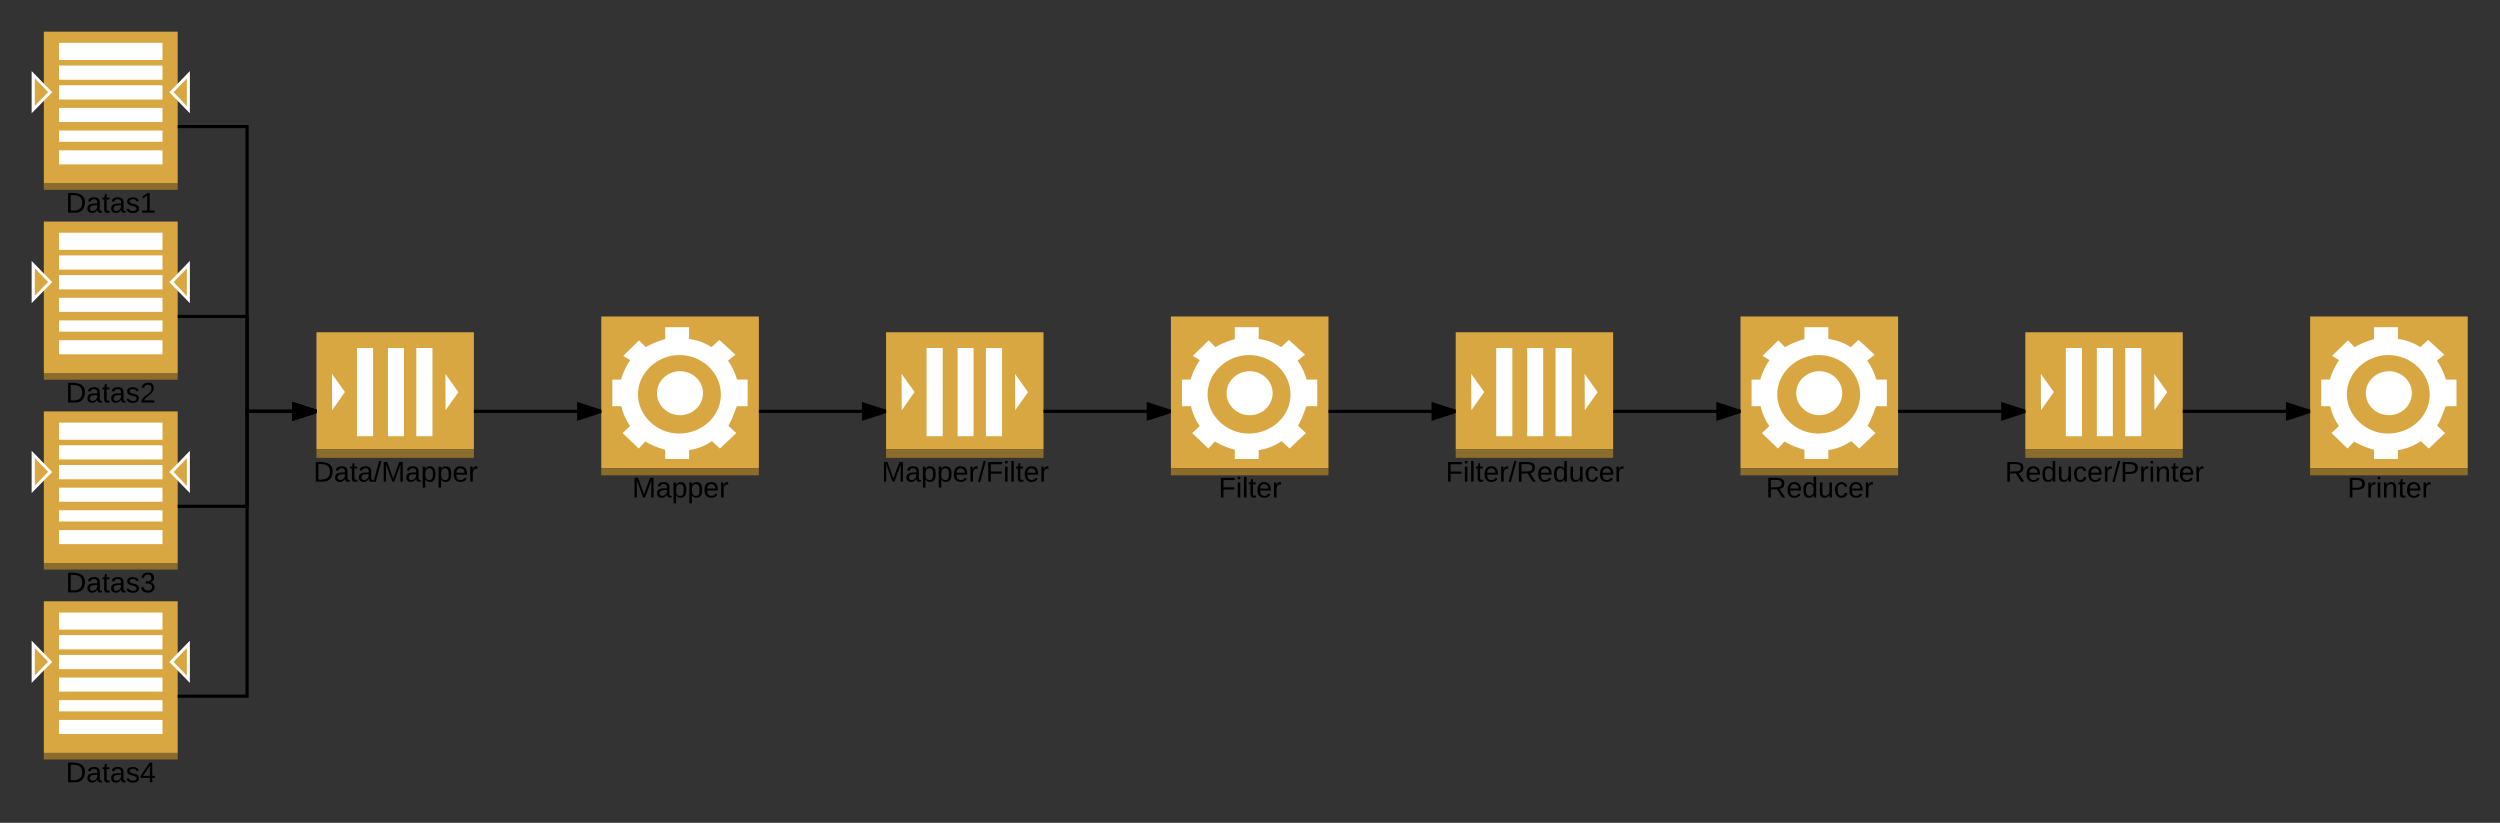 <svg xmlns="http://www.w3.org/2000/svg" xmlns:xlink="http://www.w3.org/1999/xlink" width="1580" height="520"><rect width="100%" height="100%" fill="#333333" stroke="none"/><g transform="translate(-60 0)"><path d="M440 200h99.6v95.9H440V200z" fill="#d9a741"/><path d="M440 295.9h99.6v4.5H440v-4.5z" fill="#8c6c2a"/><path d="M532.5 256.7v-16.8h-6.7c-.9-3.4-2.9-8-5.7-12l4.7-3.7-10.2-9.4-4.9 4.6c-4.1-2.6-8.2-4.3-14.2-5.2v-7.4h-15.1v7.5c-3.5 1-8.4 2.7-12.3 5.1l-4.2-4.3-10 9.8 4.4 2.7c-2.9 4.1-4.9 8.9-5.8 12.3H447v16.8h5.7c.9 4.4 2.9 8.8 5.5 12.6l-4.7 4.4 10.2 9.8 4.1-4.5c3.9 2.5 9.1 4.3 12.6 5.3v5.8h15.1v-5.6c6-1 10.3-2.9 14.5-5.7l5 4.7 10.3-9.8-5-4.7c2.5-3.7 4.4-10.2 5.4-12.3h6.9-.1zM488.9 274c-13.8-.1-25.4-11.2-25.7-24.3-.3-14 12.3-25.3 26-25.3 14.6-.1 26.6 11.3 26.4 25.3-.2 13.5-12 24.4-26.7 24.3" fill="#fff"/><path d="M504.3 248.5c0 7.7-6.5 13.9-14.5 13.9s-14.6-6.2-14.6-13.9 6.6-13.9 14.6-13.9 14.5 6.2 14.5 13.9" fill="#fff"/><use xlink:href="#a" transform="matrix(1,0,0,1,440,300) translate(19.55 14.4)"/><path d="M260 210h99.5v73.92H260V210z" fill="#d9a741"/><path d="M260 283.92h99.5v5.44H260v-5.44z" fill="#8c6c2a"/><path d="M269.9 259.28l-.1-23.04 8.2 11.52-8.1 11.52zm25.9 16.4h-10.2v-55.76h10.2v55.76zm19.5 0h-10.1v-55.76h10.1v55.76zm18 0h-10.2v-55.76h10.2v55.76zm8.3-16.4l-.1-22.96 8.2 11.52-8.1 11.44z" fill="#fff"/><use xlink:href="#b" transform="matrix(1,0,0,1,260,290) translate(-1.925 14.4)"/><path d="M87.7 235.8h84.6v4.2H87.7z" fill="#8c6c2a"/><path d="M87.7 140v95.8h84.6V140z" fill="#d9a741"/><path d="M97.3 147.1h65.4v10.8H97.3zM97.3 161.4h65.4v9H97.3zM97.3 173.9h65.4v9H97.3zM97.3 188.2h65.4v8.9H97.3zM97.3 202.5h65.4v7.1H97.3zM97.3 215h65.4v8.9H97.3zM80 164.9l13 13.4-13 13.3zM180 191.6l-13-13.3 13-13.4z" fill="#fff"/><path d="M82 169.5l8.4 8.7-8.4 8.7v-17.4zM178.1 187.1v-17.5l-8.4 8.7 8.4 8.8z" fill="#d9a741"/><use xlink:href="#c" transform="matrix(1,0,0,1,80,240) translate(21.525 14.4)"/><path d="M980 210h99.5v73.92H980V210z" fill="#d9a741"/><path d="M980 283.92h99.5v5.44H980v-5.44z" fill="#8c6c2a"/><path d="M989.9 259.28l-.1-23.04 8.2 11.52-8.1 11.52zm25.9 16.4h-10.2v-55.76h10.2v55.76zm19.5 0h-10.1v-55.76h10.1v55.76zm18 0h-10.2v-55.76h10.2v55.76zm8.3-16.4l-.1-22.96 8.2 11.52-8.1 11.44z" fill="#fff"/><use xlink:href="#d" transform="matrix(1,0,0,1,980,290) translate(-6.35 14.4)"/><path d="M620 210h99.5v73.92H620V210z" fill="#d9a741"/><path d="M620 283.92h99.5v5.44H620v-5.44z" fill="#8c6c2a"/><path d="M629.9 259.28l-.1-23.04 8.2 11.52-8.1 11.52zm25.9 16.4h-10.2v-55.76h10.2v55.76zm19.5 0h-10.1v-55.76h10.1v55.76zm18 0h-10.2v-55.76h10.2v55.76zm8.3-16.4l-.1-22.96 8.2 11.52-8.1 11.44z" fill="#fff"/><use xlink:href="#e" transform="matrix(1,0,0,1,620,290) translate(-2.85 14.4)"/><path d="M1340 210h99.5v73.92H1340V210z" fill="#d9a741"/><path d="M1340 283.92h99.5v5.44H1340v-5.44z" fill="#8c6c2a"/><path d="M1349.9 259.28l-.1-23.04 8.2 11.52-8.1 11.52zm25.9 16.4h-10.2v-55.76h10.2v55.76zm19.5 0h-10.1v-55.76h10.1v55.76zm18 0h-10.2v-55.76h10.2v55.76zm8.3-16.4l-.1-22.96 8.2 11.52-8.1 11.44z" fill="#fff"/><use xlink:href="#f" transform="matrix(1,0,0,1,1340,290) translate(-12.875 14.4)"/><path d="M800 200h99.6v95.9H800V200z" fill="#d9a741"/><path d="M800 295.9h99.6v4.5H800v-4.5z" fill="#8c6c2a"/><path d="M892.5 256.7v-16.8h-6.7c-.9-3.4-2.9-8-5.7-12l4.7-3.7-10.2-9.4-4.9 4.6c-4.1-2.6-8.2-4.3-14.2-5.2v-7.4h-15.1v7.5c-3.5 1-8.4 2.7-12.3 5.1l-4.2-4.3-10 9.8 4.4 2.7c-2.9 4.1-4.9 8.9-5.8 12.3H807v16.8h5.7c.9 4.4 2.9 8.8 5.5 12.6l-4.7 4.4 10.2 9.8 4.1-4.5c3.9 2.5 9.1 4.3 12.6 5.3v5.8h15.1v-5.6c6-1 10.3-2.9 14.5-5.7l5 4.7 10.3-9.8-5-4.7c2.5-3.7 4.4-10.2 5.4-12.3h6.9-.1zM848.9 274c-13.8-.1-25.4-11.2-25.7-24.3-.3-14 12.3-25.3 26-25.3 14.6-.1 26.6 11.3 26.4 25.3-.2 13.5-12 24.4-26.7 24.3" fill="#fff"/><path d="M864.3 248.5c0 7.7-6.5 13.9-14.5 13.9s-14.6-6.2-14.6-13.9 6.6-13.9 14.6-13.9 14.5 6.2 14.5 13.9" fill="#fff"/><use xlink:href="#g" transform="matrix(1,0,0,1,800,300) translate(30.1 14.4)"/><path d="M1160 200h99.6v95.9H1160V200z" fill="#d9a741"/><path d="M1160 295.9h99.6v4.5H1160v-4.5z" fill="#8c6c2a"/><path d="M1252.5 256.7v-16.8h-6.7c-.9-3.4-2.9-8-5.7-12l4.7-3.7-10.2-9.4-4.9 4.6c-4.1-2.6-8.2-4.3-14.2-5.2v-7.4h-15.1v7.5c-3.5 1-8.4 2.7-12.3 5.1l-4.2-4.3-10 9.8 4.4 2.7c-2.9 4.1-4.9 8.9-5.8 12.3h-5.5v16.8h5.7c.9 4.4 2.9 8.8 5.5 12.6l-4.7 4.4 10.2 9.8 4.1-4.5c3.9 2.5 9.1 4.3 12.6 5.3v5.8h15.1v-5.6c6-1 10.3-2.9 14.5-5.7l5 4.7 10.3-9.8-5-4.7c2.5-3.7 4.4-10.2 5.4-12.3h6.9-.1zm-43.6 17.3c-13.8-.1-25.4-11.2-25.7-24.3-.3-14 12.3-25.3 26-25.3 14.6-.1 26.6 11.3 26.4 25.3-.2 13.5-12 24.4-26.7 24.3" fill="#fff"/><path d="M1224.3 248.5c0 7.7-6.5 13.9-14.5 13.9s-14.6-6.2-14.6-13.9 6.6-13.9 14.6-13.9 14.5 6.2 14.5 13.9" fill="#fff"/><use xlink:href="#h" transform="matrix(1,0,0,1,1160,300) translate(16.05 14.4)"/><path d="M1520 200h99.6v95.9H1520V200z" fill="#d9a741"/><path d="M1520 295.9h99.6v4.5H1520v-4.5z" fill="#8c6c2a"/><path d="M1612.5 256.7v-16.8h-6.7c-.9-3.4-2.9-8-5.7-12l4.7-3.7-10.2-9.4-4.9 4.6c-4.1-2.6-8.2-4.3-14.2-5.2v-7.4h-15.1v7.5c-3.5 1-8.4 2.7-12.3 5.1l-4.2-4.3-10 9.8 4.4 2.7c-2.9 4.1-4.9 8.9-5.8 12.3h-5.5v16.8h5.7c.9 4.4 2.9 8.8 5.5 12.6l-4.7 4.4 10.2 9.8 4.1-4.5c3.9 2.5 9.1 4.3 12.6 5.3v5.8h15.1v-5.6c6-1 10.3-2.9 14.5-5.7l5 4.7 10.3-9.8-5-4.7c2.5-3.7 4.4-10.2 5.4-12.3h6.9-.1zm-43.6 17.3c-13.8-.1-25.4-11.2-25.7-24.3-.3-14 12.3-25.3 26-25.3 14.6-.1 26.6 11.3 26.4 25.3-.2 13.5-12 24.4-26.7 24.3" fill="#fff"/><path d="M1584.3 248.5c0 7.7-6.5 13.9-14.5 13.9s-14.6-6.2-14.6-13.9 6.6-13.9 14.6-13.9 14.5 6.2 14.5 13.9" fill="#fff"/><use xlink:href="#i" transform="matrix(1,0,0,1,1520,300) translate(23.575 14.4)"/><path d="M172.3 200h43.85v60H260" stroke="#000" stroke-width="2" fill="none"/><path d="M260 260l-14.27 4.64v-9.28z"/><path d="M260 258.95v2.1L244.73 266v-12zm-13.27 4.3l10.03-3.25-10.03-3.26z"/><path d="M359.5 260H440" stroke="#000" stroke-width="2" fill="none"/><path d="M440 260l-14.27 4.64v-9.28z"/><path d="M440 258.95v2.1L424.73 266v-12zm-13.27 4.3l10.03-3.25-10.03-3.26z"/><path d="M539.6 260H620" stroke="#000" stroke-width="2" fill="none"/><path d="M620 260l-14.27 4.64v-9.28z"/><path d="M620 258.95v2.1L604.73 266v-12zm-13.27 4.3l10.03-3.25-10.03-3.26z"/><path d="M719.5 260H800" stroke="#000" stroke-width="2" fill="none"/><path d="M800 260l-14.27 4.64v-9.28z"/><path d="M800 258.95v2.1L784.73 266v-12zm-13.27 4.3l10.03-3.25-10.03-3.26z"/><path d="M899.6 260H980" stroke="#000" stroke-width="2" fill="none"/><path d="M980 260l-14.27 4.64v-9.28z"/><path d="M980 258.95v2.1L964.73 266v-12zm-13.27 4.3l10.03-3.25-10.03-3.26z"/><path d="M1079.5 260h80.5" stroke="#000" stroke-width="2" fill="none"/><path d="M1160 260l-14.27 4.64v-9.28z"/><path d="M1160 258.95v2.1l-15.27 4.96v-12zm-13.27 4.3l10.03-3.25-10.03-3.26z"/><path d="M1259.6 260h80.4" stroke="#000" stroke-width="2" fill="none"/><path d="M1340 260l-14.27 4.64v-9.28z"/><path d="M1340 258.95v2.1l-15.27 4.96v-12zm-13.27 4.3l10.03-3.25-10.03-3.26z"/><path d="M1439.5 260h80.5" stroke="#000" stroke-width="2" fill="none"/><path d="M1520 260l-14.27 4.64v-9.28z"/><path d="M1520 258.95v2.1l-15.27 4.96v-12zm-13.27 4.3l10.03-3.25-10.03-3.26z"/><path d="M87.7 355.8h84.6v4.2H87.7z" fill="#8c6c2a"/><path d="M87.7 260v95.8h84.6V260z" fill="#d9a741"/><path d="M97.3 267.1h65.4v10.8H97.3zM97.3 281.4h65.4v9H97.3zM97.3 293.9h65.4v9H97.3zM97.3 308.2h65.4v8.9H97.3zM97.3 322.5h65.4v7.1H97.3zM97.3 335h65.4v8.9H97.3zM80 284.9l13 13.4-13 13.3zM180 311.6l-13-13.3 13-13.4z" fill="#fff"/><path d="M82 289.5l8.4 8.7-8.4 8.7v-17.4zM178.1 307.1v-17.5l-8.4 8.7 8.4 8.8z" fill="#d9a741"/><use xlink:href="#j" transform="matrix(1,0,0,1,80,360) translate(21.525 14.4)"/><path d="M172.3 320h43.85v-60H260" stroke="#000" stroke-width="2" fill="none"/><path d="M260 260l-14.27 4.64v-9.28z"/><path d="M260 258.95v2.1L244.73 266v-12zm-13.27 4.3l10.03-3.25-10.03-3.26z"/><path d="M87.7 115.8h84.6v4.2H87.7z" fill="#8c6c2a"/><path d="M87.7 20v95.8h84.6V20z" fill="#d9a741"/><path d="M97.3 27.1h65.4v10.8H97.3zM97.3 41.4h65.4v9H97.3zM97.3 53.9h65.4v9H97.3zM97.3 68.2h65.4v8.9H97.3zM97.3 82.5h65.4v7.1H97.3zM97.3 95h65.4v8.9H97.3zM80 44.9l13 13.4-13 13.3zM180 71.6l-13-13.3 13-13.4z" fill="#fff"/><path d="M82 49.5l8.4 8.7-8.4 8.7V49.5zM178.1 67.1V49.6l-8.4 8.7 8.4 8.8z" fill="#d9a741"/><use xlink:href="#k" transform="matrix(1,0,0,1,80,120) translate(21.525 14.4)"/><path d="M172.3 80h43.85v180H260" stroke="#000" stroke-width="2" fill="none"/><path d="M260 260l-14.27 4.64v-9.28z"/><path d="M260 258.95v2.1L244.73 266v-12zm-13.27 4.3l10.03-3.25-10.03-3.26z"/><path d="M87.7 475.8h84.6v4.2H87.7z" fill="#8c6c2a"/><path d="M87.7 380v95.8h84.6V380z" fill="#d9a741"/><path d="M97.3 387.1h65.4v10.8H97.3zM97.3 401.4h65.4v9H97.3zM97.3 413.9h65.4v9H97.3zM97.3 428.2h65.4v8.9H97.3zM97.3 442.5h65.4v7.1H97.3zM97.3 455h65.4v8.9H97.3zM80 404.9l13 13.4-13 13.3zM180 431.6l-13-13.3 13-13.4z" fill="#fff"/><path d="M82 409.5l8.4 8.7-8.4 8.7v-17.4zM178.1 427.1v-17.5l-8.4 8.7 8.4 8.8z" fill="#d9a741"/><use xlink:href="#l" transform="matrix(1,0,0,1,80,480) translate(21.525 14.4)"/><path d="M172.3 440h43.85V260H260" stroke="#000" stroke-width="2" fill="none"/><path d="M260 260l-14.27 4.64v-9.28z"/><path d="M260 258.95v2.1L244.73 266v-12zm-13.27 4.3l10.03-3.25-10.03-3.26z"/><defs><path d="M240 0l2-218c-23 76-54 145-80 218h-23L58-218 59 0H30v-248h44l77 211c21-75 51-140 76-211h43V0h-30" id="m"/><path d="M141-36C126-15 110 5 73 4 37 3 15-17 15-53c-1-64 63-63 125-63 3-35-9-54-41-54-24 1-41 7-42 31l-33-3c5-37 33-52 76-52 45 0 72 20 72 64v82c-1 20 7 32 28 27v20c-31 9-61-2-59-35zM48-53c0 20 12 33 32 33 41-3 63-29 60-74-43 2-92-5-92 41" id="n"/><path d="M115-194c55 1 70 41 70 98S169 2 115 4C84 4 66-9 55-30l1 105H24l-1-265h31l2 30c10-21 28-34 59-34zm-8 174c40 0 45-34 45-75s-6-73-45-74c-42 0-51 32-51 76 0 43 10 73 51 73" id="o"/><path d="M100-194c63 0 86 42 84 106H49c0 40 14 67 53 68 26 1 43-12 49-29l28 8c-11 28-37 45-77 45C44 4 14-33 15-96c1-61 26-98 85-98zm52 81c6-60-76-77-97-28-3 7-6 17-6 28h103" id="p"/><path d="M114-163C36-179 61-72 57 0H25l-1-190h30c1 12-1 29 2 39 6-27 23-49 58-41v29" id="q"/><g id="a"><use transform="matrix(0.05,0,0,0.05,0,0)" xlink:href="#m"/><use transform="matrix(0.05,0,0,0.05,14.95,0)" xlink:href="#n"/><use transform="matrix(0.05,0,0,0.05,24.95,0)" xlink:href="#o"/><use transform="matrix(0.05,0,0,0.05,34.95,0)" xlink:href="#o"/><use transform="matrix(0.05,0,0,0.05,44.95,0)" xlink:href="#p"/><use transform="matrix(0.05,0,0,0.05,54.95,0)" xlink:href="#q"/></g><path d="M30-248c118-7 216 8 213 122C240-48 200 0 122 0H30v-248zM63-27c89 8 146-16 146-99s-60-101-146-95v194" id="r"/><path d="M59-47c-2 24 18 29 38 22v24C64 9 27 4 27-40v-127H5v-23h24l9-43h21v43h35v23H59v120" id="s"/><path d="M0 4l72-265h28L28 4H0" id="t"/><g id="b"><use transform="matrix(0.05,0,0,0.05,0,0)" xlink:href="#r"/><use transform="matrix(0.05,0,0,0.05,12.95,0)" xlink:href="#n"/><use transform="matrix(0.05,0,0,0.05,22.95,0)" xlink:href="#s"/><use transform="matrix(0.05,0,0,0.05,27.95,0)" xlink:href="#n"/><use transform="matrix(0.05,0,0,0.05,37.95,0)" xlink:href="#t"/><use transform="matrix(0.05,0,0,0.05,42.95,0)" xlink:href="#m"/><use transform="matrix(0.05,0,0,0.05,57.9,0)" xlink:href="#n"/><use transform="matrix(0.05,0,0,0.05,67.9,0)" xlink:href="#o"/><use transform="matrix(0.05,0,0,0.05,77.9,0)" xlink:href="#o"/><use transform="matrix(0.05,0,0,0.05,87.9,0)" xlink:href="#p"/><use transform="matrix(0.05,0,0,0.05,97.9,0)" xlink:href="#q"/></g><path d="M135-143c-3-34-86-38-87 0 15 53 115 12 119 90S17 21 10-45l28-5c4 36 97 45 98 0-10-56-113-15-118-90-4-57 82-63 122-42 12 7 21 19 24 35" id="u"/><path d="M101-251c82-7 93 87 43 132L82-64C71-53 59-42 53-27h129V0H18c2-99 128-94 128-182 0-28-16-43-45-43s-46 15-49 41l-32-3c6-41 34-60 81-64" id="v"/><g id="c"><use transform="matrix(0.05,0,0,0.05,0,0)" xlink:href="#r"/><use transform="matrix(0.05,0,0,0.05,12.95,0)" xlink:href="#n"/><use transform="matrix(0.05,0,0,0.05,22.95,0)" xlink:href="#s"/><use transform="matrix(0.05,0,0,0.05,27.95,0)" xlink:href="#n"/><use transform="matrix(0.05,0,0,0.05,37.95,0)" xlink:href="#u"/><use transform="matrix(0.05,0,0,0.05,46.95,0)" xlink:href="#v"/></g><path d="M63-220v92h138v28H63V0H30v-248h175v28H63" id="w"/><path d="M24-231v-30h32v30H24zM24 0v-190h32V0H24" id="x"/><path d="M24 0v-261h32V0H24" id="y"/><path d="M233-177c-1 41-23 64-60 70L243 0h-38l-65-103H63V0H30v-248c88 3 205-21 203 71zM63-129c60-2 137 13 137-47 0-61-80-42-137-45v92" id="z"/><path d="M85-194c31 0 48 13 60 33l-1-100h32l1 261h-30c-2-10 0-23-3-31C134-8 116 4 85 4 32 4 16-35 15-94c0-66 23-100 70-100zm9 24c-40 0-46 34-46 75 0 40 6 74 45 74 42 0 51-32 51-76 0-42-9-74-50-73" id="A"/><path d="M84 4C-5 8 30-112 23-190h32v120c0 31 7 50 39 49 72-2 45-101 50-169h31l1 190h-30c-1-10 1-25-2-33-11 22-28 36-60 37" id="B"/><path d="M96-169c-40 0-48 33-48 73s9 75 48 75c24 0 41-14 43-38l32 2c-6 37-31 61-74 61-59 0-76-41-82-99-10-93 101-131 147-64 4 7 5 14 7 22l-32 3c-4-21-16-35-41-35" id="C"/><g id="d"><use transform="matrix(0.05,0,0,0.05,0,0)" xlink:href="#w"/><use transform="matrix(0.05,0,0,0.05,10.95,0)" xlink:href="#x"/><use transform="matrix(0.05,0,0,0.05,14.9,0)" xlink:href="#y"/><use transform="matrix(0.05,0,0,0.05,18.85,0)" xlink:href="#s"/><use transform="matrix(0.05,0,0,0.05,23.85,0)" xlink:href="#p"/><use transform="matrix(0.05,0,0,0.05,33.85,0)" xlink:href="#q"/><use transform="matrix(0.05,0,0,0.05,39.8,0)" xlink:href="#t"/><use transform="matrix(0.05,0,0,0.05,44.8,0)" xlink:href="#z"/><use transform="matrix(0.05,0,0,0.05,57.75,0)" xlink:href="#p"/><use transform="matrix(0.05,0,0,0.05,67.75,0)" xlink:href="#A"/><use transform="matrix(0.05,0,0,0.05,77.75,0)" xlink:href="#B"/><use transform="matrix(0.05,0,0,0.05,87.75,0)" xlink:href="#C"/><use transform="matrix(0.05,0,0,0.05,96.75,0)" xlink:href="#p"/><use transform="matrix(0.05,0,0,0.05,106.75,0)" xlink:href="#q"/></g><g id="e"><use transform="matrix(0.05,0,0,0.05,0,0)" xlink:href="#m"/><use transform="matrix(0.05,0,0,0.05,14.95,0)" xlink:href="#n"/><use transform="matrix(0.05,0,0,0.05,24.95,0)" xlink:href="#o"/><use transform="matrix(0.05,0,0,0.05,34.95,0)" xlink:href="#o"/><use transform="matrix(0.05,0,0,0.05,44.95,0)" xlink:href="#p"/><use transform="matrix(0.05,0,0,0.05,54.95,0)" xlink:href="#q"/><use transform="matrix(0.05,0,0,0.05,60.9,0)" xlink:href="#t"/><use transform="matrix(0.05,0,0,0.05,65.9,0)" xlink:href="#w"/><use transform="matrix(0.05,0,0,0.05,76.85,0)" xlink:href="#x"/><use transform="matrix(0.05,0,0,0.05,80.8,0)" xlink:href="#y"/><use transform="matrix(0.05,0,0,0.05,84.75,0)" xlink:href="#s"/><use transform="matrix(0.05,0,0,0.05,89.75,0)" xlink:href="#p"/><use transform="matrix(0.05,0,0,0.05,99.75,0)" xlink:href="#q"/></g><path d="M30-248c87 1 191-15 191 75 0 78-77 80-158 76V0H30v-248zm33 125c57 0 124 11 124-50 0-59-68-47-124-48v98" id="D"/><path d="M117-194c89-4 53 116 60 194h-32v-121c0-31-8-49-39-48C34-167 62-67 57 0H25l-1-190h30c1 10-1 24 2 32 11-22 29-35 61-36" id="E"/><g id="f"><use transform="matrix(0.05,0,0,0.05,0,0)" xlink:href="#z"/><use transform="matrix(0.05,0,0,0.05,12.95,0)" xlink:href="#p"/><use transform="matrix(0.05,0,0,0.05,22.95,0)" xlink:href="#A"/><use transform="matrix(0.05,0,0,0.05,32.95,0)" xlink:href="#B"/><use transform="matrix(0.05,0,0,0.05,42.95,0)" xlink:href="#C"/><use transform="matrix(0.05,0,0,0.05,51.95,0)" xlink:href="#p"/><use transform="matrix(0.05,0,0,0.05,61.95,0)" xlink:href="#q"/><use transform="matrix(0.05,0,0,0.05,67.9,0)" xlink:href="#t"/><use transform="matrix(0.05,0,0,0.05,72.9,0)" xlink:href="#D"/><use transform="matrix(0.05,0,0,0.05,84.9,0)" xlink:href="#q"/><use transform="matrix(0.05,0,0,0.05,90.85,0)" xlink:href="#x"/><use transform="matrix(0.05,0,0,0.05,94.8,0)" xlink:href="#E"/><use transform="matrix(0.05,0,0,0.05,104.8,0)" xlink:href="#s"/><use transform="matrix(0.05,0,0,0.05,109.8,0)" xlink:href="#p"/><use transform="matrix(0.05,0,0,0.05,119.8,0)" xlink:href="#q"/></g><g id="g"><use transform="matrix(0.05,0,0,0.05,0,0)" xlink:href="#w"/><use transform="matrix(0.05,0,0,0.05,10.95,0)" xlink:href="#x"/><use transform="matrix(0.05,0,0,0.05,14.9,0)" xlink:href="#y"/><use transform="matrix(0.05,0,0,0.05,18.85,0)" xlink:href="#s"/><use transform="matrix(0.05,0,0,0.05,23.85,0)" xlink:href="#p"/><use transform="matrix(0.05,0,0,0.05,33.85,0)" xlink:href="#q"/></g><g id="h"><use transform="matrix(0.05,0,0,0.05,0,0)" xlink:href="#z"/><use transform="matrix(0.05,0,0,0.05,12.95,0)" xlink:href="#p"/><use transform="matrix(0.05,0,0,0.05,22.95,0)" xlink:href="#A"/><use transform="matrix(0.05,0,0,0.05,32.95,0)" xlink:href="#B"/><use transform="matrix(0.05,0,0,0.05,42.95,0)" xlink:href="#C"/><use transform="matrix(0.05,0,0,0.05,51.95,0)" xlink:href="#p"/><use transform="matrix(0.05,0,0,0.05,61.95,0)" xlink:href="#q"/></g><g id="i"><use transform="matrix(0.05,0,0,0.05,0,0)" xlink:href="#D"/><use transform="matrix(0.05,0,0,0.05,12,0)" xlink:href="#q"/><use transform="matrix(0.05,0,0,0.05,17.95,0)" xlink:href="#x"/><use transform="matrix(0.05,0,0,0.05,21.9,0)" xlink:href="#E"/><use transform="matrix(0.05,0,0,0.05,31.9,0)" xlink:href="#s"/><use transform="matrix(0.05,0,0,0.05,36.9,0)" xlink:href="#p"/><use transform="matrix(0.05,0,0,0.05,46.9,0)" xlink:href="#q"/></g><path d="M126-127c33 6 58 20 58 59 0 88-139 92-164 29-3-8-5-16-6-25l32-3c6 27 21 44 54 44 32 0 52-15 52-46 0-38-36-46-79-43v-28c39 1 72-4 72-42 0-27-17-43-46-43-28 0-47 15-49 41l-32-3c6-42 35-63 81-64 48-1 79 21 79 65 0 36-21 52-52 59" id="F"/><g id="j"><use transform="matrix(0.05,0,0,0.05,0,0)" xlink:href="#r"/><use transform="matrix(0.05,0,0,0.05,12.95,0)" xlink:href="#n"/><use transform="matrix(0.05,0,0,0.05,22.95,0)" xlink:href="#s"/><use transform="matrix(0.05,0,0,0.05,27.95,0)" xlink:href="#n"/><use transform="matrix(0.05,0,0,0.05,37.95,0)" xlink:href="#u"/><use transform="matrix(0.05,0,0,0.05,46.95,0)" xlink:href="#F"/></g><path d="M27 0v-27h64v-190l-56 39v-29l58-41h29v221h61V0H27" id="G"/><g id="k"><use transform="matrix(0.05,0,0,0.05,0,0)" xlink:href="#r"/><use transform="matrix(0.05,0,0,0.05,12.95,0)" xlink:href="#n"/><use transform="matrix(0.05,0,0,0.05,22.95,0)" xlink:href="#s"/><use transform="matrix(0.05,0,0,0.05,27.95,0)" xlink:href="#n"/><use transform="matrix(0.05,0,0,0.05,37.95,0)" xlink:href="#u"/><use transform="matrix(0.05,0,0,0.05,46.95,0)" xlink:href="#G"/></g><path d="M155-56V0h-30v-56H8v-25l114-167h33v167h35v25h-35zm-30-156c-27 46-58 90-88 131h88v-131" id="H"/><g id="l"><use transform="matrix(0.05,0,0,0.05,0,0)" xlink:href="#r"/><use transform="matrix(0.05,0,0,0.05,12.95,0)" xlink:href="#n"/><use transform="matrix(0.05,0,0,0.05,22.95,0)" xlink:href="#s"/><use transform="matrix(0.05,0,0,0.05,27.95,0)" xlink:href="#n"/><use transform="matrix(0.05,0,0,0.05,37.95,0)" xlink:href="#u"/><use transform="matrix(0.05,0,0,0.05,46.95,0)" xlink:href="#H"/></g></defs></g></svg>